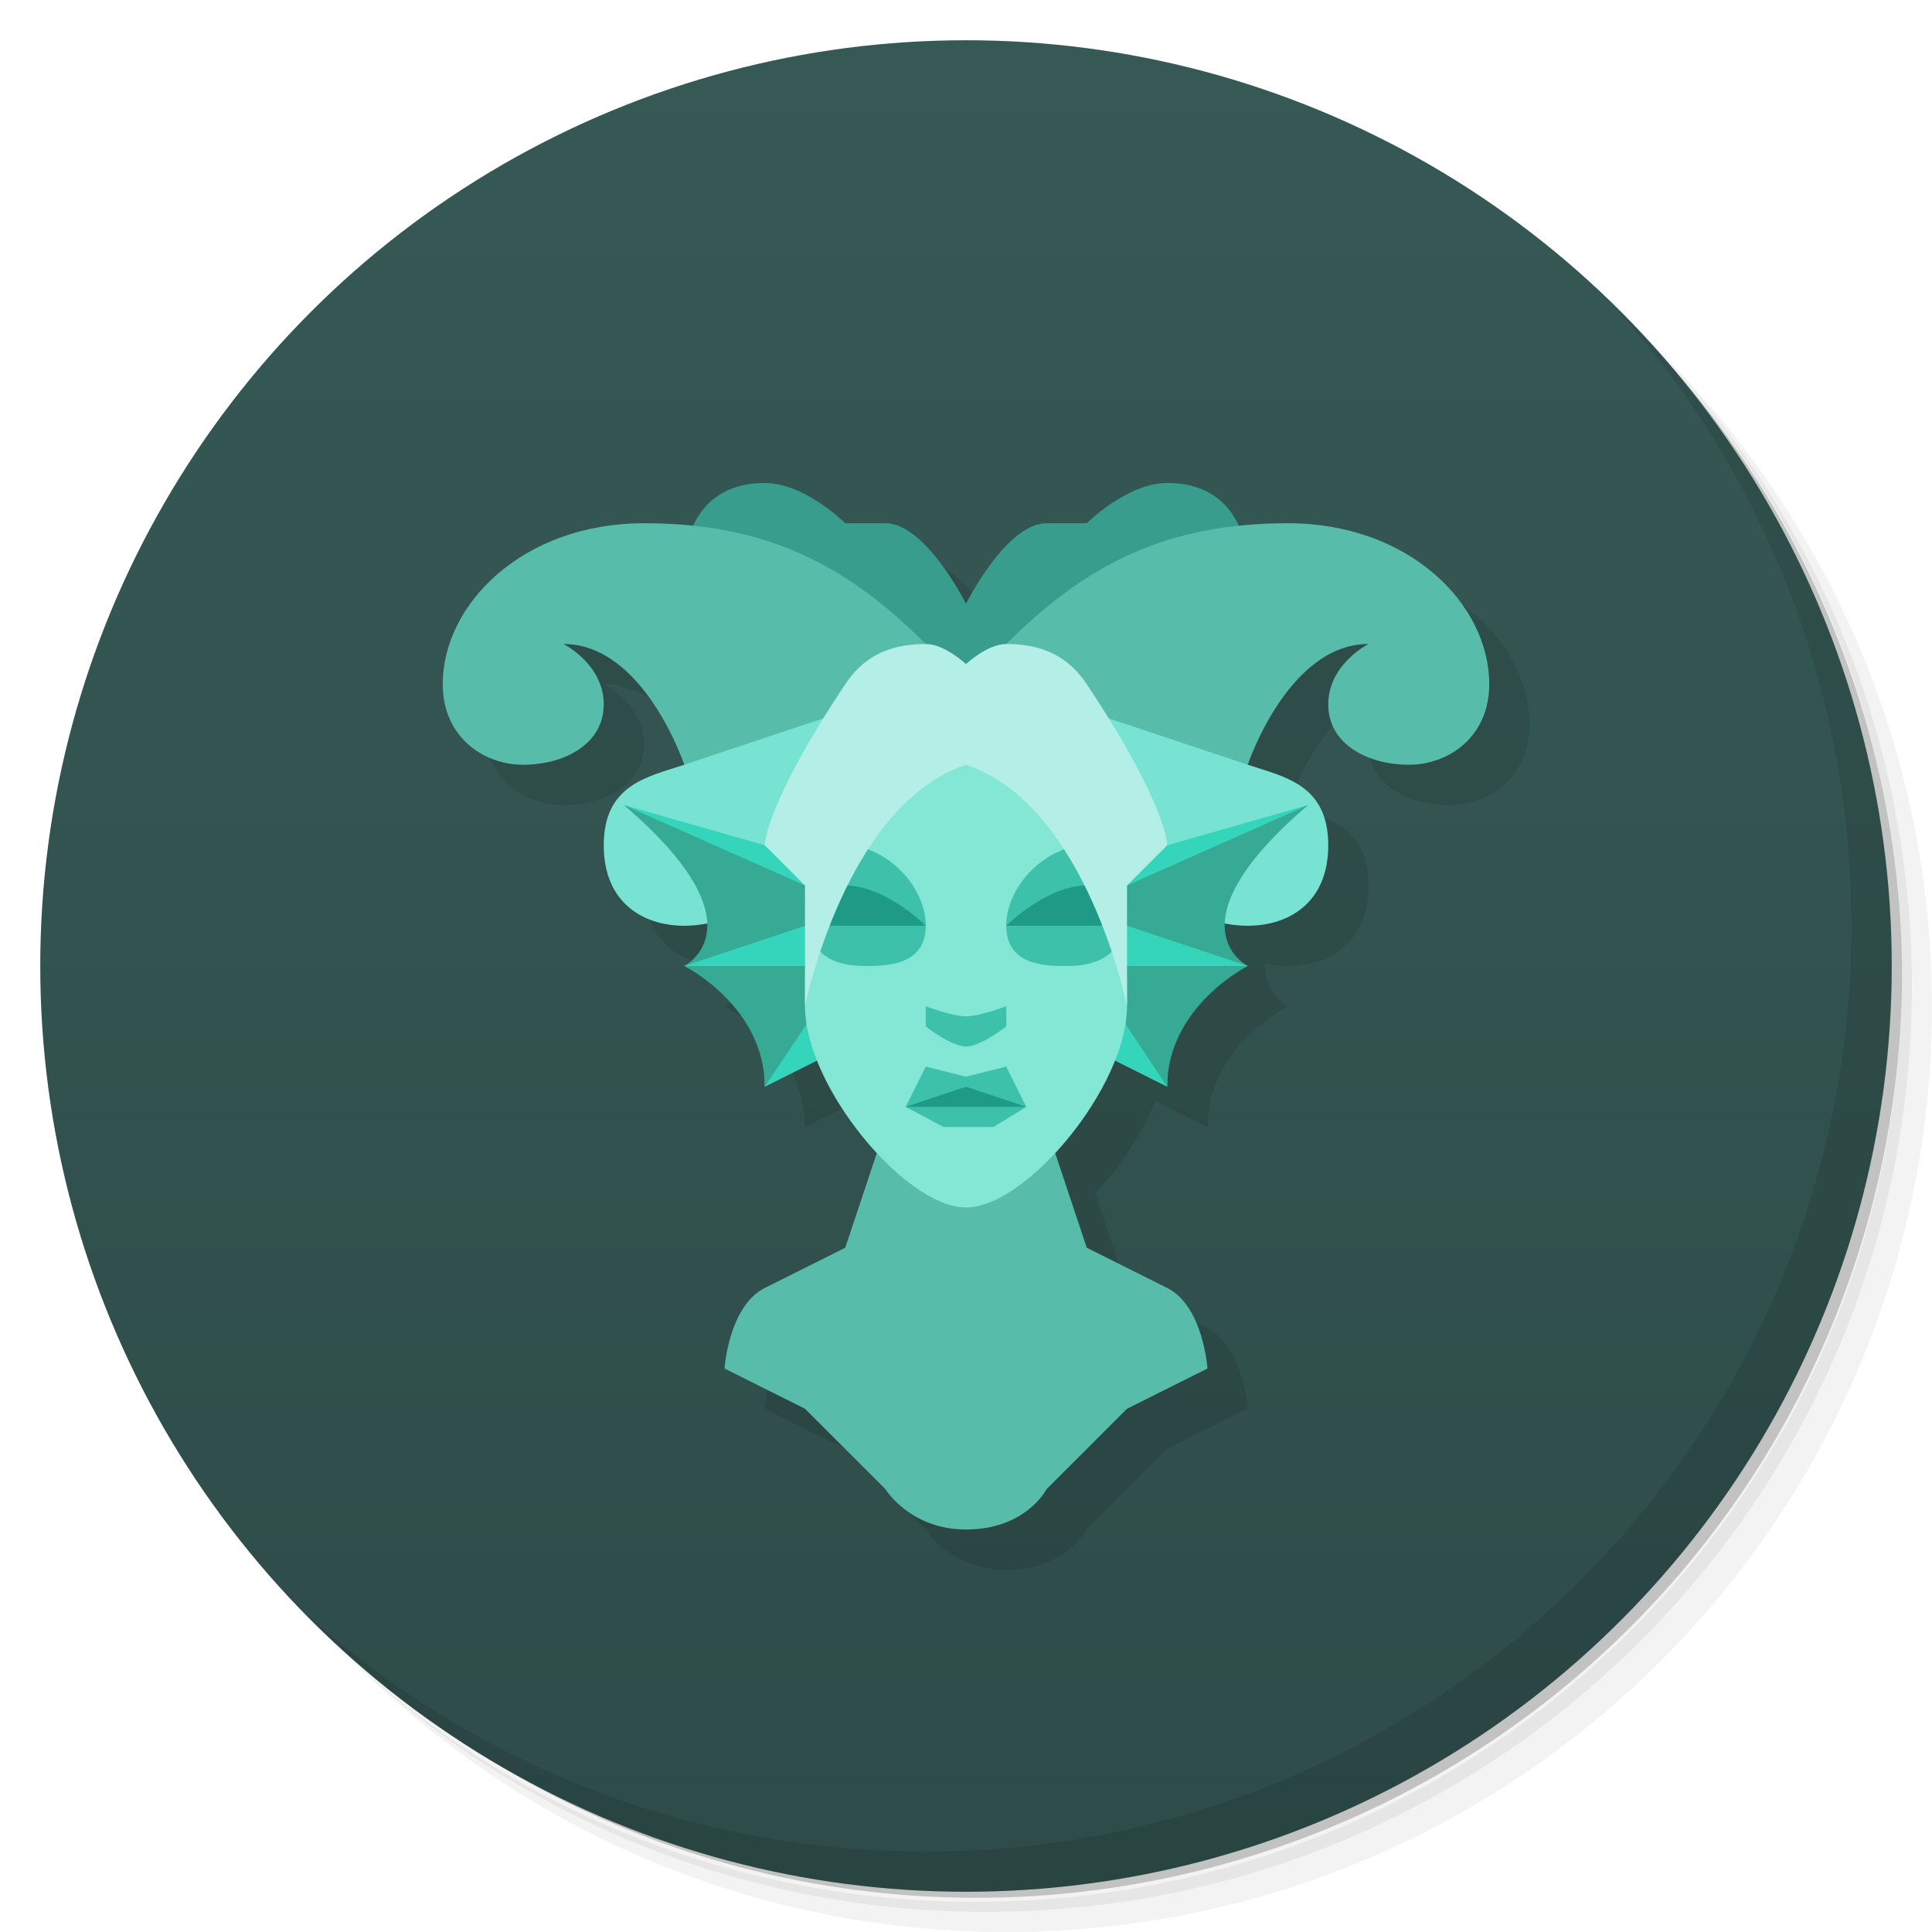 <svg version="1.1" viewBox="0 0 48 48" xmlns="http://www.w3.org/2000/svg">
 <defs>
  <linearGradient id="bg" x2="0" y1="1" y2="47" gradientUnits="userSpaceOnUse">
   <stop style="stop-color:#365955" offset="0"/>
   <stop style="stop-color:#2e4c49" offset="1"/>
  </linearGradient>
 </defs>
 <path d="m36.31 5c5.859 4.062 9.688 10.831 9.688 18.5 0 12.426-10.07 22.5-22.5 22.5-7.669 0-14.438-3.828-18.5-9.688 1.037 1.822 2.306 3.499 3.781 4.969 4.085 3.712 9.514 5.969 15.469 5.969 12.703 0 23-10.298 23-23 0-5.954-2.256-11.384-5.969-15.469-1.469-1.475-3.147-2.744-4.969-3.781zm4.969 3.781c3.854 4.113 6.219 9.637 6.219 15.719 0 12.703-10.297 23-23 23-6.081 0-11.606-2.364-15.719-6.219 4.16 4.144 9.883 6.719 16.219 6.719 12.703 0 23-10.298 23-23 0-6.335-2.575-12.06-6.719-16.219z" style="opacity:.05"/>
 <path d="m41.28 8.781c3.712 4.085 5.969 9.514 5.969 15.469 0 12.703-10.297 23-23 23-5.954 0-11.384-2.256-15.469-5.969 4.113 3.854 9.637 6.219 15.719 6.219 12.703 0 23-10.298 23-23 0-6.081-2.364-11.606-6.219-15.719z" style="opacity:.1"/>
 <path d="m31.25 2.375c8.615 3.154 14.75 11.417 14.75 21.13 0 12.426-10.07 22.5-22.5 22.5-9.708 0-17.971-6.135-21.12-14.75a23 23 0 0 0 44.875-7 23 23 0 0 0-16-21.875z" style="opacity:.2"/>
 <circle cx="24" cy="24" r="23" style="fill:url(#bg)"/>
 <path d="m40.03 7.531c3.712 4.084 5.969 9.514 5.969 15.469 0 12.703-10.297 23-23 23-5.954 0-11.384-2.256-15.469-5.969 4.178 4.291 10.01 6.969 16.469 6.969 12.703 0 23-10.298 23-23 0-6.462-2.677-12.291-6.969-16.469z" style="opacity:.1"/>
 <path d="m17 14c-3 0-5 2-5 4 0 1.3 1 2 2 2s2-0.5 2-1.5-1-1.5-1-1.5c2 0 3 3 3 3-0.894 0.298-2 0.482-2 2 0 1.446 1 2 2 2 0.201 0 0.39-0.02 0.57-0.057 0.027 0.758-0.57 1.057-0.57 1.057s2 1 2 3l1.297-0.648 1.486 2.297-2.783 3.352c-0.894 0.447-1 2-1 2l2 1 2 2s0.61 1 2 1c1.492 0 2-1 2-1l2-2 2-1s-0.106-1.553-1-2l-2-1-0.783-2.352c0.615-0.663 1.165-1.49 1.486-2.297l1.297 0.648c0-2 2-3 2-3s-0.597-0.299-0.57-1.057c0.18 0.036 0.37 0.057 0.57 0.057 1 0 2-0.554 2-2 0-1.518-1.106-1.702-2-2 0 0 1-3 3-3 0 0-1 0.5-1 1.5s1 1.5 2 1.5 2-0.7 2-2c0-2-2-4-5-4l-8 2s-1-2-2-2z" style="opacity:.1"/>
 <path d="m19 12c-2 0-2 2-2 2l7 4 7-4s0-2-2-2c-1 0-2 1-2 1h-1c-1 0-2 2-2 2s-1-2-2-2h-1s-1-1-2-1z" style="fill:#399d8e"/>
 <path d="m16 13c-3 0-5 2-5 4 0 1.3 1 2 2 2s2-0.5 2-1.5-1-1.5-1-1.5c2 0 3 3 3 3h2l4-3c-2-2-4-3-7-3zm16 0c-3 0-5 1-7 3l4 3h2s1-3 3-3c0 0-1 0.5-1 1.5s1 1.5 2 1.5 2-0.7 2-2c0-2-2-4-5-4zm-10 15-1 3-2 1c-0.894 0.447-1 2-1 2l2 1 2 2s0.61 1 2 1c1.492 0 2-1 2-1l2-2 2-1s-0.106-1.553-1-2l-2-1-1-3h-4z" style="fill:#58bcab"/>
 <path d="m23 17-6 2c-0.894 0.298-2 0.482-2 2 0 1.446 1 2 2 2 2 0 3-2 3-2l3-4zm2 0 3 4s1 2 3 2c1 0 2-0.554 2-2 0-1.518-1.106-1.702-2-2l-6-2z" style="fill:#78e3d2"/>
 <path d="m15.5 20 3.5 3-2 1 2 1-2e-4 2 2-1 2e-4 -5h-2zm17 0-3.5 1h-2l2e-4 5 2 1-2e-4 -2 2-1-2-1z" style="fill:#34d5bb"/>
 <path d="m15.5 20c3.51 3 1.5 4 1.5 4l3-1h1l-1-1-4.5-2zm1.5 4s2 1 2 3l2-3h-4zm15.5-4-4.5 2-1 1h1l3 1s-2.01-1 1.5-4zm-1.5 4h-4l2 3c0-2 2-3 2-3z" style="fill:#37aa95"/>
 <path d="m24 30c1.5 0 4-3 4-5 0-3 0-7-4-7s-4 4-4 7c0 2 2.5 5 4 5z" style="fill:#84e6d5"/>
 <path d="m21 21c-0.471 0-1 1-1 1 0 1 0 2 1.5 2 0.5 0 1.5 0 1.5-1s-1-2-2-2zm6 0c-1 0-2 1-2 2s1 1 1.5 1c1.5 0 1.5-1 1.5-2 0 0-0.529-1-1-1zm-4 4v0.5s0.627 0.5 1 0.5 1-0.5 1-0.5v-0.5s-0.656 0.25-1 0.25-1-0.25-1-0.25zm0 1.5-0.5 1 0.943 0.5h1.24l0.816-0.5-0.5-1-1 0.25z" style="fill:#3dc1ab"/>
 <path d="m21 22c-0.471 0-1 1-1 1h3s-1-1-2-1zm6 0c-1 0-2 1-2 1h3s-0.529-1-1-1zm-3 5-1.5 0.5h3z" style="fill:#1f9a87"/>
 <path d="m23 16c-1 0-1.587 0.38-2 1-2 3-2 4-2 4l1 1v3s1-5 4-6c3 1 4 6 4 6v-3l1-1s0-1-2-4c-0.413-0.62-1-1-2-1-0.471 0-1 0.5-1 0.5s-0.529-0.5-1-0.5z" style="fill:#b3efe6"/>
</svg>
